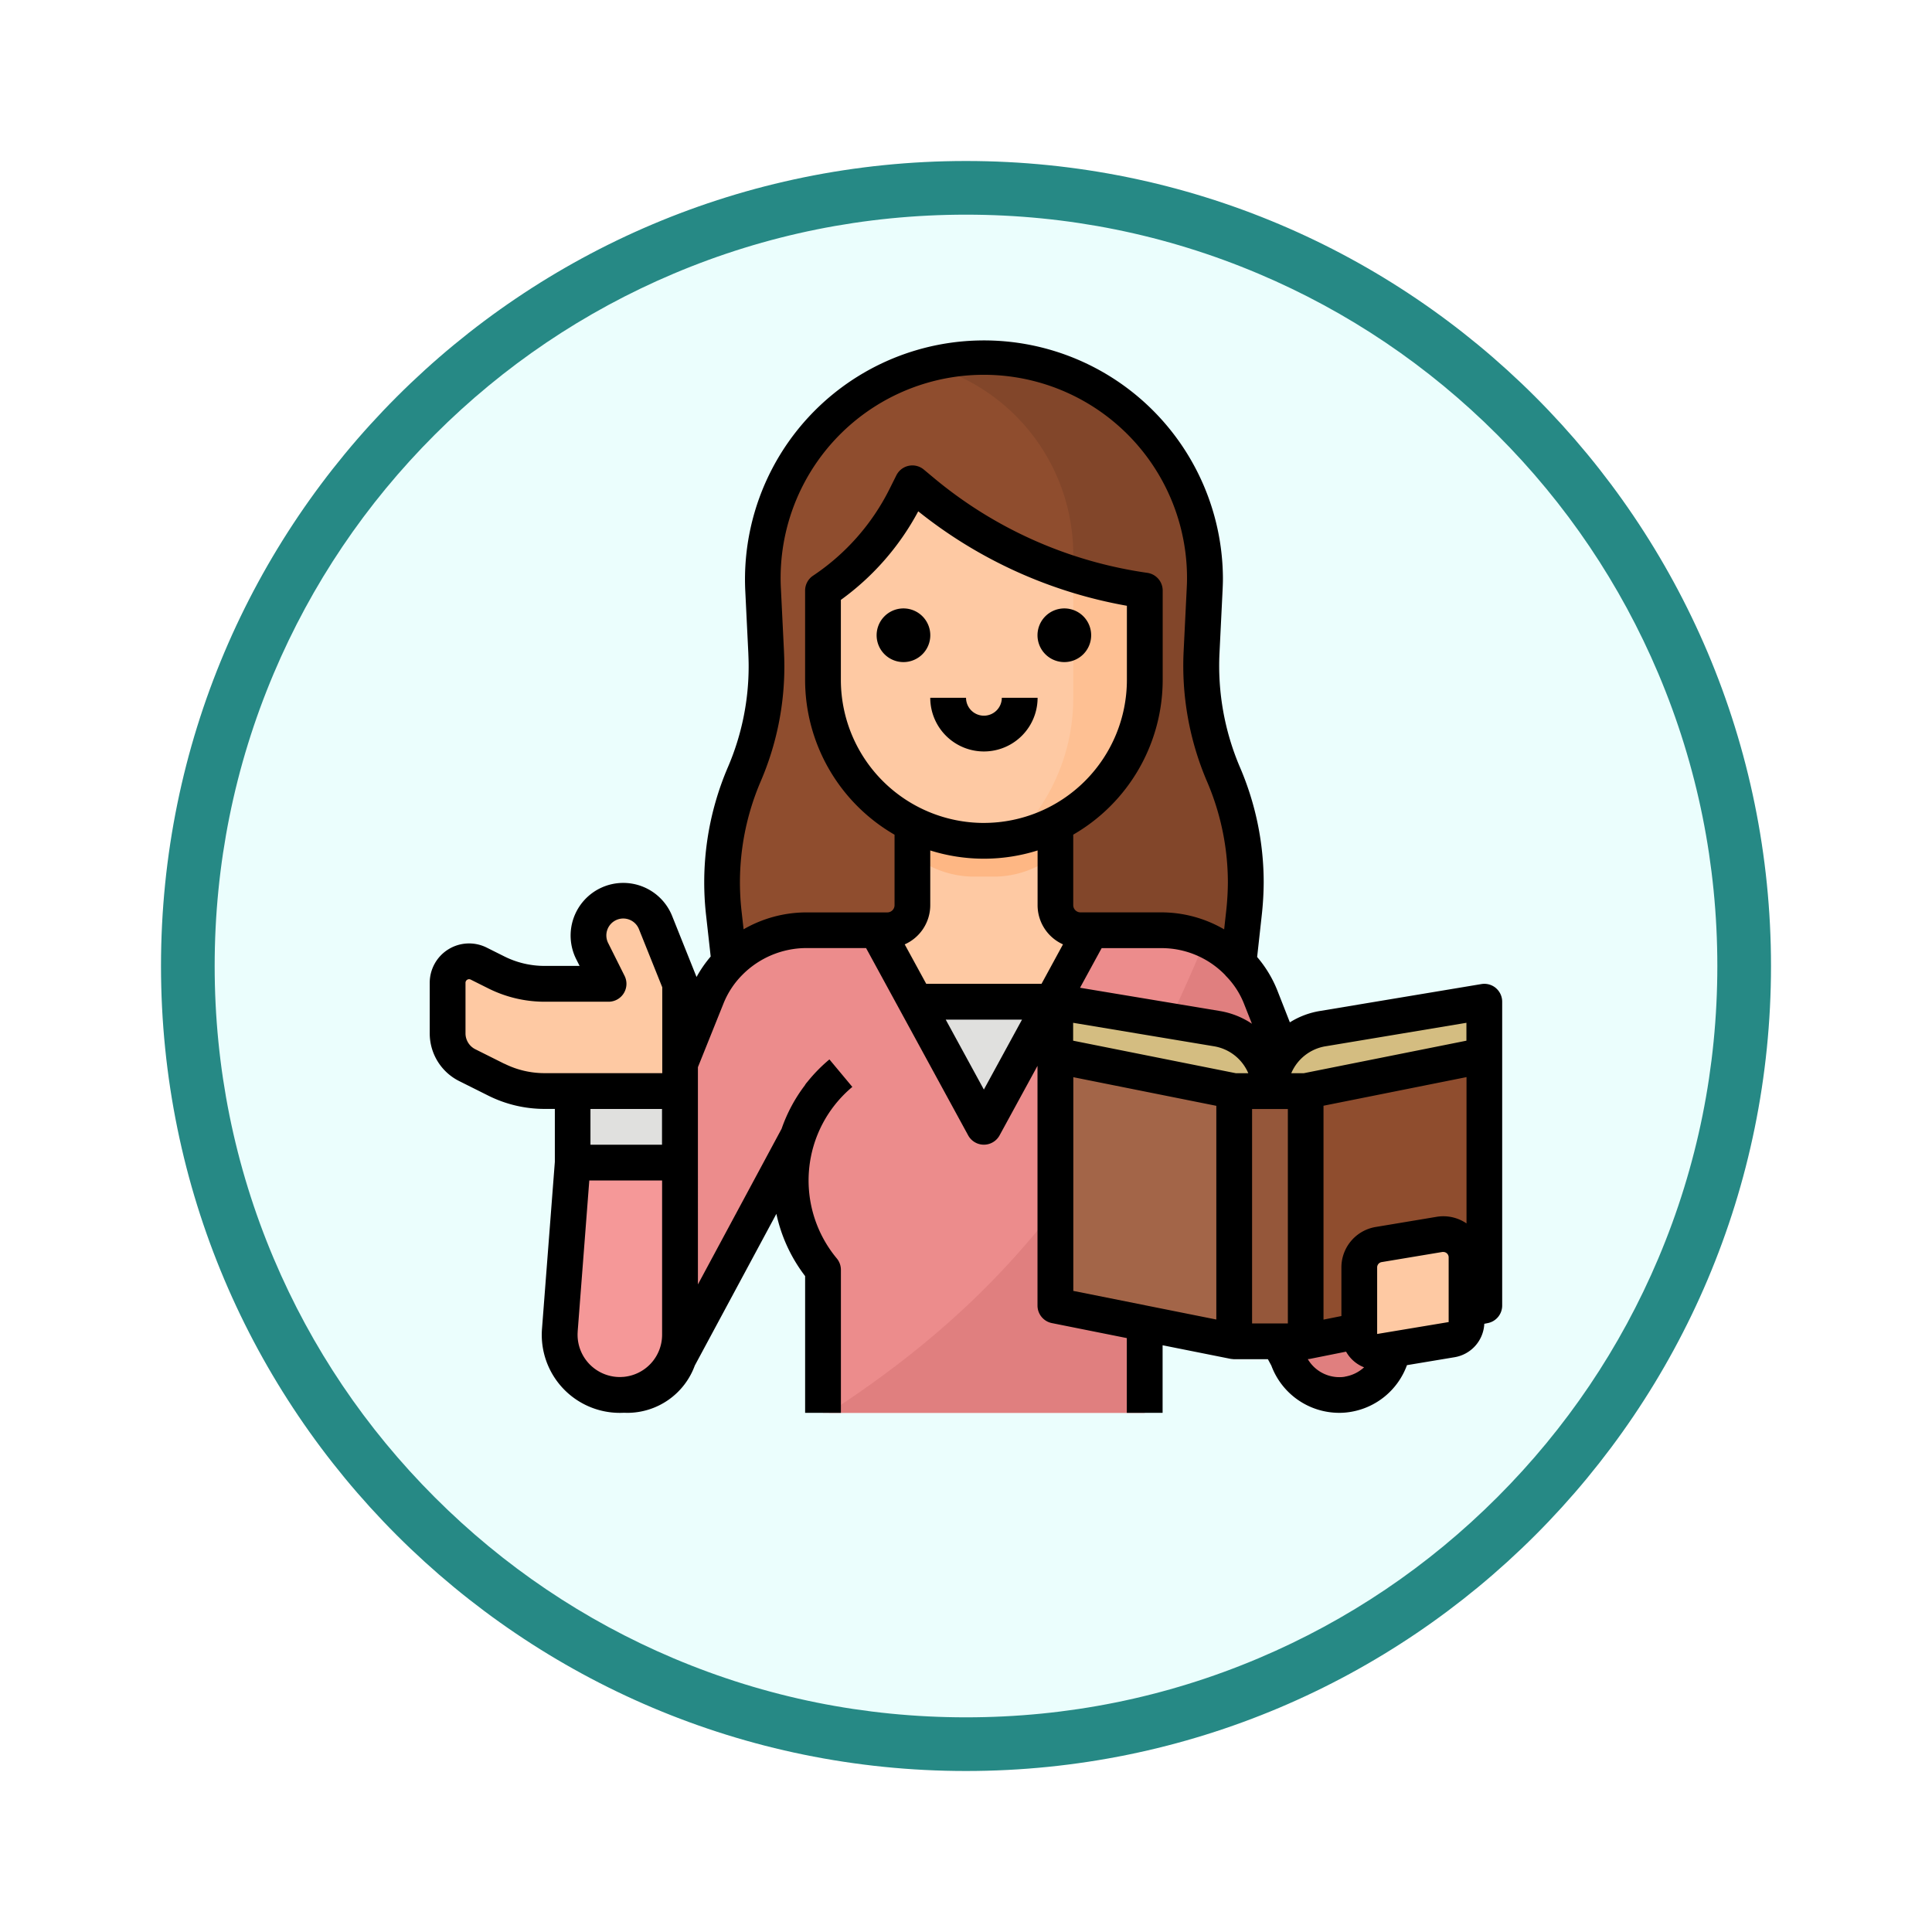 <svg xmlns="http://www.w3.org/2000/svg" xmlns:xlink="http://www.w3.org/1999/xlink" width="108" height="108" viewBox="0 0 108 108">
  <defs>
    <filter id="Trazado_982547" x="0" y="0" width="108" height="108" filterUnits="userSpaceOnUse">
      <feOffset dy="3" input="SourceAlpha"/>
      <feGaussianBlur stdDeviation="3" result="blur"/>
      <feFlood flood-opacity="0.161"/>
      <feComposite operator="in" in2="blur"/>
      <feComposite in="SourceGraphic"/>
    </filter>
  </defs>
  <g id="Grupo_1164273" data-name="Grupo 1164273" transform="translate(-171 -249)">
    <g id="Grupo_1160147" data-name="Grupo 1160147" transform="translate(10 -1906)">
      <g id="Grupo_1153207" data-name="Grupo 1153207" transform="translate(0 703)">
        <g id="Grupo_1153117" data-name="Grupo 1153117" transform="translate(-93 939)">
          <g id="Grupo_1149598" data-name="Grupo 1149598" transform="translate(80 315)">
            <g id="Grupo_1148770" data-name="Grupo 1148770" transform="translate(-27 -2583)">
              <g id="Grupo_1146954" data-name="Grupo 1146954" transform="translate(-415 -1202)">
                <g transform="matrix(1, 0, 0, 1, 616, 3983)" filter="url(#Trazado_982547)">
                  <g id="Trazado_982547-2" data-name="Trazado 982547" transform="translate(9 6)" fill="#ebfefd">
                    <path d="M 45 88.5 C 39.127 88.5 33.43 87.35 28.068 85.082 C 22.889 82.891 18.236 79.755 14.241 75.759 C 10.245 71.764 7.109 67.111 4.918 61.932 C 2.65 56.57 1.5 50.873 1.5 45 C 1.5 39.127 2.65 33.43 4.918 28.068 C 7.109 22.889 10.245 18.236 14.241 14.241 C 18.236 10.245 22.889 7.109 28.068 4.918 C 33.43 2.65 39.127 1.5 45 1.5 C 50.873 1.5 56.57 2.65 61.932 4.918 C 67.111 7.109 71.764 10.245 75.759 14.241 C 79.755 18.236 82.891 22.889 85.082 28.068 C 87.35 33.43 88.5 39.127 88.5 45 C 88.5 50.873 87.35 56.57 85.082 61.932 C 82.891 67.111 79.755 71.764 75.759 75.759 C 71.764 79.755 67.111 82.891 61.932 85.082 C 56.57 87.35 50.873 88.5 45 88.5 Z" stroke="none"/>
                    <path d="M 45 3 C 39.329 3 33.829 4.11 28.653 6.299 C 23.652 8.415 19.16 11.443 15.302 15.302 C 11.443 19.16 8.415 23.652 6.299 28.653 C 4.11 33.829 3 39.329 3 45 C 3 50.671 4.11 56.171 6.299 61.347 C 8.415 66.348 11.443 70.84 15.302 74.698 C 19.16 78.557 23.652 81.585 28.653 83.701 C 33.829 85.89 39.329 87 45 87 C 50.671 87 56.171 85.89 61.347 83.701 C 66.348 81.585 70.84 78.557 74.698 74.698 C 78.557 70.84 81.585 66.348 83.701 61.347 C 85.89 56.171 87 50.671 87 45 C 87 39.329 85.89 33.829 83.701 28.653 C 81.585 23.652 78.557 19.16 74.698 15.302 C 70.84 11.443 66.348 8.415 61.347 6.299 C 56.171 4.11 50.671 3 45 3 M 45 0 C 69.853 0 90 20.147 90 45 C 90 69.853 69.853 90 45 90 C 20.147 90 0 69.853 0 45 C 0 20.147 20.147 0 45 0 Z" stroke="none" fill="#268985"/>
                  </g>
                </g>
              </g>
            </g>
          </g>
        </g>
      </g>
    </g>
    <g id="Filled_outline" data-name="Filled outline" transform="translate(179.022 252.022)">
      <path id="Trazado_999203" data-name="Trazado 999203" d="M176.006,55.013l-.33,2.967-.222,2h-27.98l-.222-2-.33-2.967a15.376,15.376,0,0,1,1.149-7.753,15.39,15.39,0,0,0,1.224-6.824l-.174-3.457a12.358,12.358,0,1,1,24.685,0l-.174,3.457a15.39,15.39,0,0,0,1.224,6.824,15.367,15.367,0,0,1,1.149,7.753Z" transform="translate(-114.487 -7.005)" fill="#8f4d2e"/>
      <path id="Trazado_999204" data-name="Trazado 999204" d="M256.892,55.008l-.33,2.967H245.348V46.982l2-4V34.991a11,11,0,0,0-8.087-10.6,12.371,12.371,0,0,1,15.433,12.586l-.174,3.457a15.39,15.39,0,0,0,1.224,6.824,15.367,15.367,0,0,1,1.149,7.753Z" transform="translate(-195.373 -7)" fill="#82462a"/>
      <path id="Trazado_999205" data-name="Trazado 999205" d="M220.391,223.994a1.4,1.4,0,0,1-1.4-1.4V216H211v6.6a1.4,1.4,0,0,1-1.4,1.4H208v6h13.99v-6Z" transform="translate(-168.018 -175.018)" fill="#fec9a3"/>
      <path id="Trazado_999206" data-name="Trazado 999206" d="M236.6,221a5.483,5.483,0,0,0,3.395-1.225V216H232v3.771A5.483,5.483,0,0,0,235.395,221Z" transform="translate(-189.02 -175.018)" fill="#feb784"/>
      <path id="Trazado_999207" data-name="Trazado 999207" d="M209.987,86v5a8.993,8.993,0,0,1-17.987,0V86a13.557,13.557,0,0,0,4.609-5.221L197,80l.567.473A24.95,24.95,0,0,0,209.987,86Z" transform="translate(-154.016 -56.006)" fill="#fec9a3"/>
      <path id="Trazado_999208" data-name="Trazado 999208" d="M285.031,121.6v5a9,9,0,0,1-7.275,8.829,10.952,10.952,0,0,0,3.278-7.83V120.69a24.92,24.92,0,0,0,4,.913Z" transform="translate(-229.06 -91.613)" fill="#fec093"/>
      <path id="Trazado_999209" data-name="Trazado 999209" d="M224,312h9.993v6.995H224Z" transform="translate(-182.019 -259.027)" fill="#e0e0de"/>
      <path id="Trazado_999210" data-name="Trazado 999210" d="M123.283,305.94a3.033,3.033,0,0,1-3.369-2.012l-6.6-12.382a7.782,7.782,0,0,1-1.394,7.441v7.994H93.933v-7.994a7.794,7.794,0,0,1-1.379-7.533l-6.708,12.475a3.032,3.032,0,1,1-5.757-1.9l7.337-18.263A5.994,5.994,0,0,1,92.99,280h3.941l6,10.992,6-10.992h3.926a6,6,0,0,1,5.571,3.781l7.253,18.243a3.034,3.034,0,0,1-2.39,3.916Z" transform="translate(-55.949 -231.024)" fill="#ec8c8c"/>
      <path id="Trazado_999211" data-name="Trazado 999211" d="M74.16,393.369,74.881,384h6v9.627a3.363,3.363,0,1,1-6.716-.258Z" transform="translate(-50.887 -322.033)" fill="#f59898"/>
      <path id="Trazado_999212" data-name="Trazado 999212" d="M33.346,266.891a1.944,1.944,0,0,0-1.267,2.755l.915,1.829H29.412a6,6,0,0,1-2.681-.633l-1-.5A1.2,1.2,0,0,0,24,271.417v2.82a2,2,0,0,0,1.1,1.788l1.626.813a6,6,0,0,0,2.681.633h7.578v-6l-1.368-3.421A1.944,1.944,0,0,0,33.346,266.891Z" transform="translate(-7.001 -219.501)" fill="#fec9a3"/>
      <path id="Trazado_999213" data-name="Trazado 999213" d="M80,352h6v4H80Z" transform="translate(-56.006 -294.031)" fill="#e0e0de"/>
      <path id="Trazado_999214" data-name="Trazado 999214" d="M223.651,309.65a3.033,3.033,0,0,1-3.369-2.012l-6.6-12.382a7.782,7.782,0,0,1-1.394,7.441v7.994H194.63c8.248-5.386,15.206-12.221,21.047-26.451a5.986,5.986,0,0,1,3.11,3.251l7.253,18.243a3.034,3.034,0,0,1-2.39,3.916Z" transform="translate(-156.318 -234.734)" fill="#e07f7f"/>
      <path id="Trazado_999215" data-name="Trazado 999215" d="M305.993,351.988l-9.993-2V336l9.993,2Z" transform="translate(-245.026 -280.029)" fill="#a36548"/>
      <path id="Trazado_999216" data-name="Trazado 999216" d="M408,351.988l9.993-2V336L408,338Z" transform="translate(-343.036 -280.029)" fill="#8f4d2e"/>
      <path id="Trazado_999217" data-name="Trazado 999217" d="M376,352h4v13.99h-4Z" transform="translate(-315.033 -294.031)" fill="#95573a"/>
      <path id="Trazado_999218" data-name="Trazado 999218" d="M307.991,317a3.539,3.539,0,0,0-2.957-3.491L296,312v3l9.993,2h2a3.539,3.539,0,0,1,2.957-3.491L319.983,312v3l-9.993,2Z" transform="translate(-245.026 -259.027)" fill="#d4bd81"/>
      <path id="Trazado_999219" data-name="Trazado 999219" d="M437.161,421.9l-4,.666a1,1,0,0,1-1.164-.986v-3.714a1.3,1.3,0,0,1,1.087-1.283l3.394-.566A1.3,1.3,0,0,1,438,417.3v3.614a1,1,0,0,1-.835.986Z" transform="translate(-364.038 -350.038)" fill="#fec9a3"/>
      <path id="Trazado_999220" data-name="Trazado 999220" d="M217.5,136a1.5,1.5,0,1,0,1.5,1.5A1.5,1.5,0,0,0,217.5,136Z" transform="translate(-175.018 -105.011)"/>
      <path id="Trazado_999221" data-name="Trazado 999221" d="M289.5,136a1.5,1.5,0,1,0,1.5,1.5A1.5,1.5,0,0,0,289.5,136Z" transform="translate(-238.025 -105.011)"/>
      <path id="Trazado_999222" data-name="Trazado 999222" d="M243,177a1,1,0,0,1-1-1h-2a3,3,0,0,0,6,0h-2A1,1,0,0,1,243,177Z" transform="translate(-196.02 -140.015)"/>
      <path id="Trazado_999223" data-name="Trazado 999223" d="M75.6,52.211a1,1,0,0,0-.81-.223l-9.034,1.506a4.547,4.547,0,0,0-1.674.634L63.4,52.389a6.656,6.656,0,0,0-1.147-1.914l.261-2.363a17.312,17.312,0,0,0,.105-1.813,16.309,16.309,0,0,0-1.33-6.439,14.434,14.434,0,0,1-1.14-6.383l.17-3.459c.01-.218.021-.443.021-.667a13.358,13.358,0,1,0-26.7.668l.169,3.447c.01.257.019.5.019.741a14.245,14.245,0,0,1-1.158,5.652,16.329,16.329,0,0,0-1.224,8.259l.26,2.33a6.784,6.784,0,0,0-.791,1.144l-1.364-3.41a2.943,2.943,0,1,0-5.365,2.409l.192.382H22.412a5.021,5.021,0,0,1-2.234-.527l-1-.5A2.2,2.2,0,0,0,16,51.915v2.82a2.981,2.981,0,0,0,1.657,2.681l1.626.813a7.03,7.03,0,0,0,3.128.738h.583v2.959l-.718,9.332a4.362,4.362,0,0,0,4.35,4.7q.111,0,.221-.006c.064,0,.127.005.191.005a4.022,4.022,0,0,0,3.779-2.643l4.561-8.481a8.74,8.74,0,0,0,1.607,3.479v7.644h2V67.962a1,1,0,0,0-.232-.64,6.813,6.813,0,0,1,.871-9.585L38.343,56.2A8.808,8.808,0,0,0,37.1,57.47a1.028,1.028,0,0,0-.1.125h0l-.018.031-.012.022a8.75,8.75,0,0,0-1.3,2.429l-4.678,8.7V56.634l1.42-3.536a4.789,4.789,0,0,1,1.052-1.613,5.057,5.057,0,0,1,3.584-1.51h3.344L46.1,60.447a1,1,0,0,0,1.754,0l2.121-3.888v13.4a1,1,0,0,0,.8.98l4.193.839v4.177h2V72.179l3.823.764c.025,0,.141.016.174.016h1.89l.192.357a4.048,4.048,0,0,0,3.793,2.64A3.763,3.763,0,0,0,67.5,75.9a4.05,4.05,0,0,0,3.128-2.609l2.658-.443a1.99,1.99,0,0,0,1.665-1.869l.2-.04a1,1,0,0,0,.8-.98V52.973a1,1,0,0,0-.353-.762ZM42.552,49.769a2.4,2.4,0,0,0,1.428-2.192V44.519a10,10,0,0,0,6,0v3.058A2.4,2.4,0,0,0,51.4,49.768l-1.2,2.206H43.755Zm4.425-6.788a8,8,0,0,1-7.994-7.994V30.512a14.6,14.6,0,0,0,4.325-4.951,25.884,25.884,0,0,0,11.664,5.28v4.144A8,8,0,0,1,46.977,42.98Zm13.5,8.522.018.019a4.631,4.631,0,0,1,1.037,1.6l.429,1.084a4.545,4.545,0,0,0-1.793-.712l-7.815-1.3,1.208-2.215H56.9A4.951,4.951,0,0,1,60.482,51.5Zm.584,5.468-4.547-.909-4.547-.909v-1l7.871,1.312a2.531,2.531,0,0,1,1.92,1.506Zm5.021-1.506,7.87-1.312v1l-4.7.94-4.392.878h-.7a2.531,2.531,0,0,1,1.919-1.506Zm-45.91.978-1.626-.813A.994.994,0,0,1,18,54.736v-2.82a.2.2,0,0,1,.289-.179l1,.5a7.03,7.03,0,0,0,3.128.738h3.581a1,1,0,0,0,.894-1.446l-.915-1.83a.945.945,0,1,1,1.722-.773l1.3,3.242v4.8H22.412a5.021,5.021,0,0,1-2.234-.527Zm8.813,2.526v2h-4v-2ZM24.27,71.413l.65-8.447H28.99v8.628A2.365,2.365,0,0,1,26.8,73.949a1.019,1.019,0,0,0-.112.006c-.02,0-.039,0-.059,0a2.364,2.364,0,0,1-2.357-2.545ZM37,57.6a1,1,0,0,1,.064-.077L37,57.6Zm-3.455-8.675-.115-1.027a14.327,14.327,0,0,1,1.074-7.247,16.232,16.232,0,0,0,1.32-6.44c0-.279-.01-.553-.021-.829l-.17-3.458a11.359,11.359,0,1,1,22.7-.57c0,.176-.009.368-.019.57l-.17,3.455a16.44,16.44,0,0,0,1.3,7.269A14.322,14.322,0,0,1,60.617,46.3a15.31,15.31,0,0,1-.094,1.6l-.114,1.03a6.989,6.989,0,0,0-3.51-.95H52.373a.405.405,0,0,1-.4-.4V43.635a10,10,0,0,0,5-8.648v-5A1,1,0,0,0,56.112,29a23.892,23.892,0,0,1-11.925-5.3l-.567-.473a1,1,0,0,0-1.534.321l-.387.774a12.589,12.589,0,0,1-4.27,4.837,1,1,0,0,0-.445.832v5a10,10,0,0,0,5,8.648v3.943a.405.405,0,0,1-.4.4H37.045a7.04,7.04,0,0,0-3.5.944Zm13.432,8.96-2.132-3.909h4.264Zm5-.691,7.994,1.6V70.74l-7.994-1.6Zm9.993,1.779h2V70.96h-2Zm5.192,14.964a1.788,1.788,0,0,1-.316.025,2.047,2.047,0,0,1-1.761-1.007l.056-.008.022,0h.008l2.054-.411a1.972,1.972,0,0,0,1.006.876A2.083,2.083,0,0,1,67.159,73.933Zm5.8-3.055-4,.666V67.83a.3.3,0,0,1,.252-.3l3.394-.566a.327.327,0,0,1,.051,0,.3.3,0,0,1,.3.3v3.613ZM72.279,65l-3.394.566a2.293,2.293,0,0,0-1.922,2.269v2.711l-1,.2V58.789l7.994-1.6v8.179A2.293,2.293,0,0,0,72.279,65Z" transform="translate(0)"/>
    </g>
  </g>
</svg>
